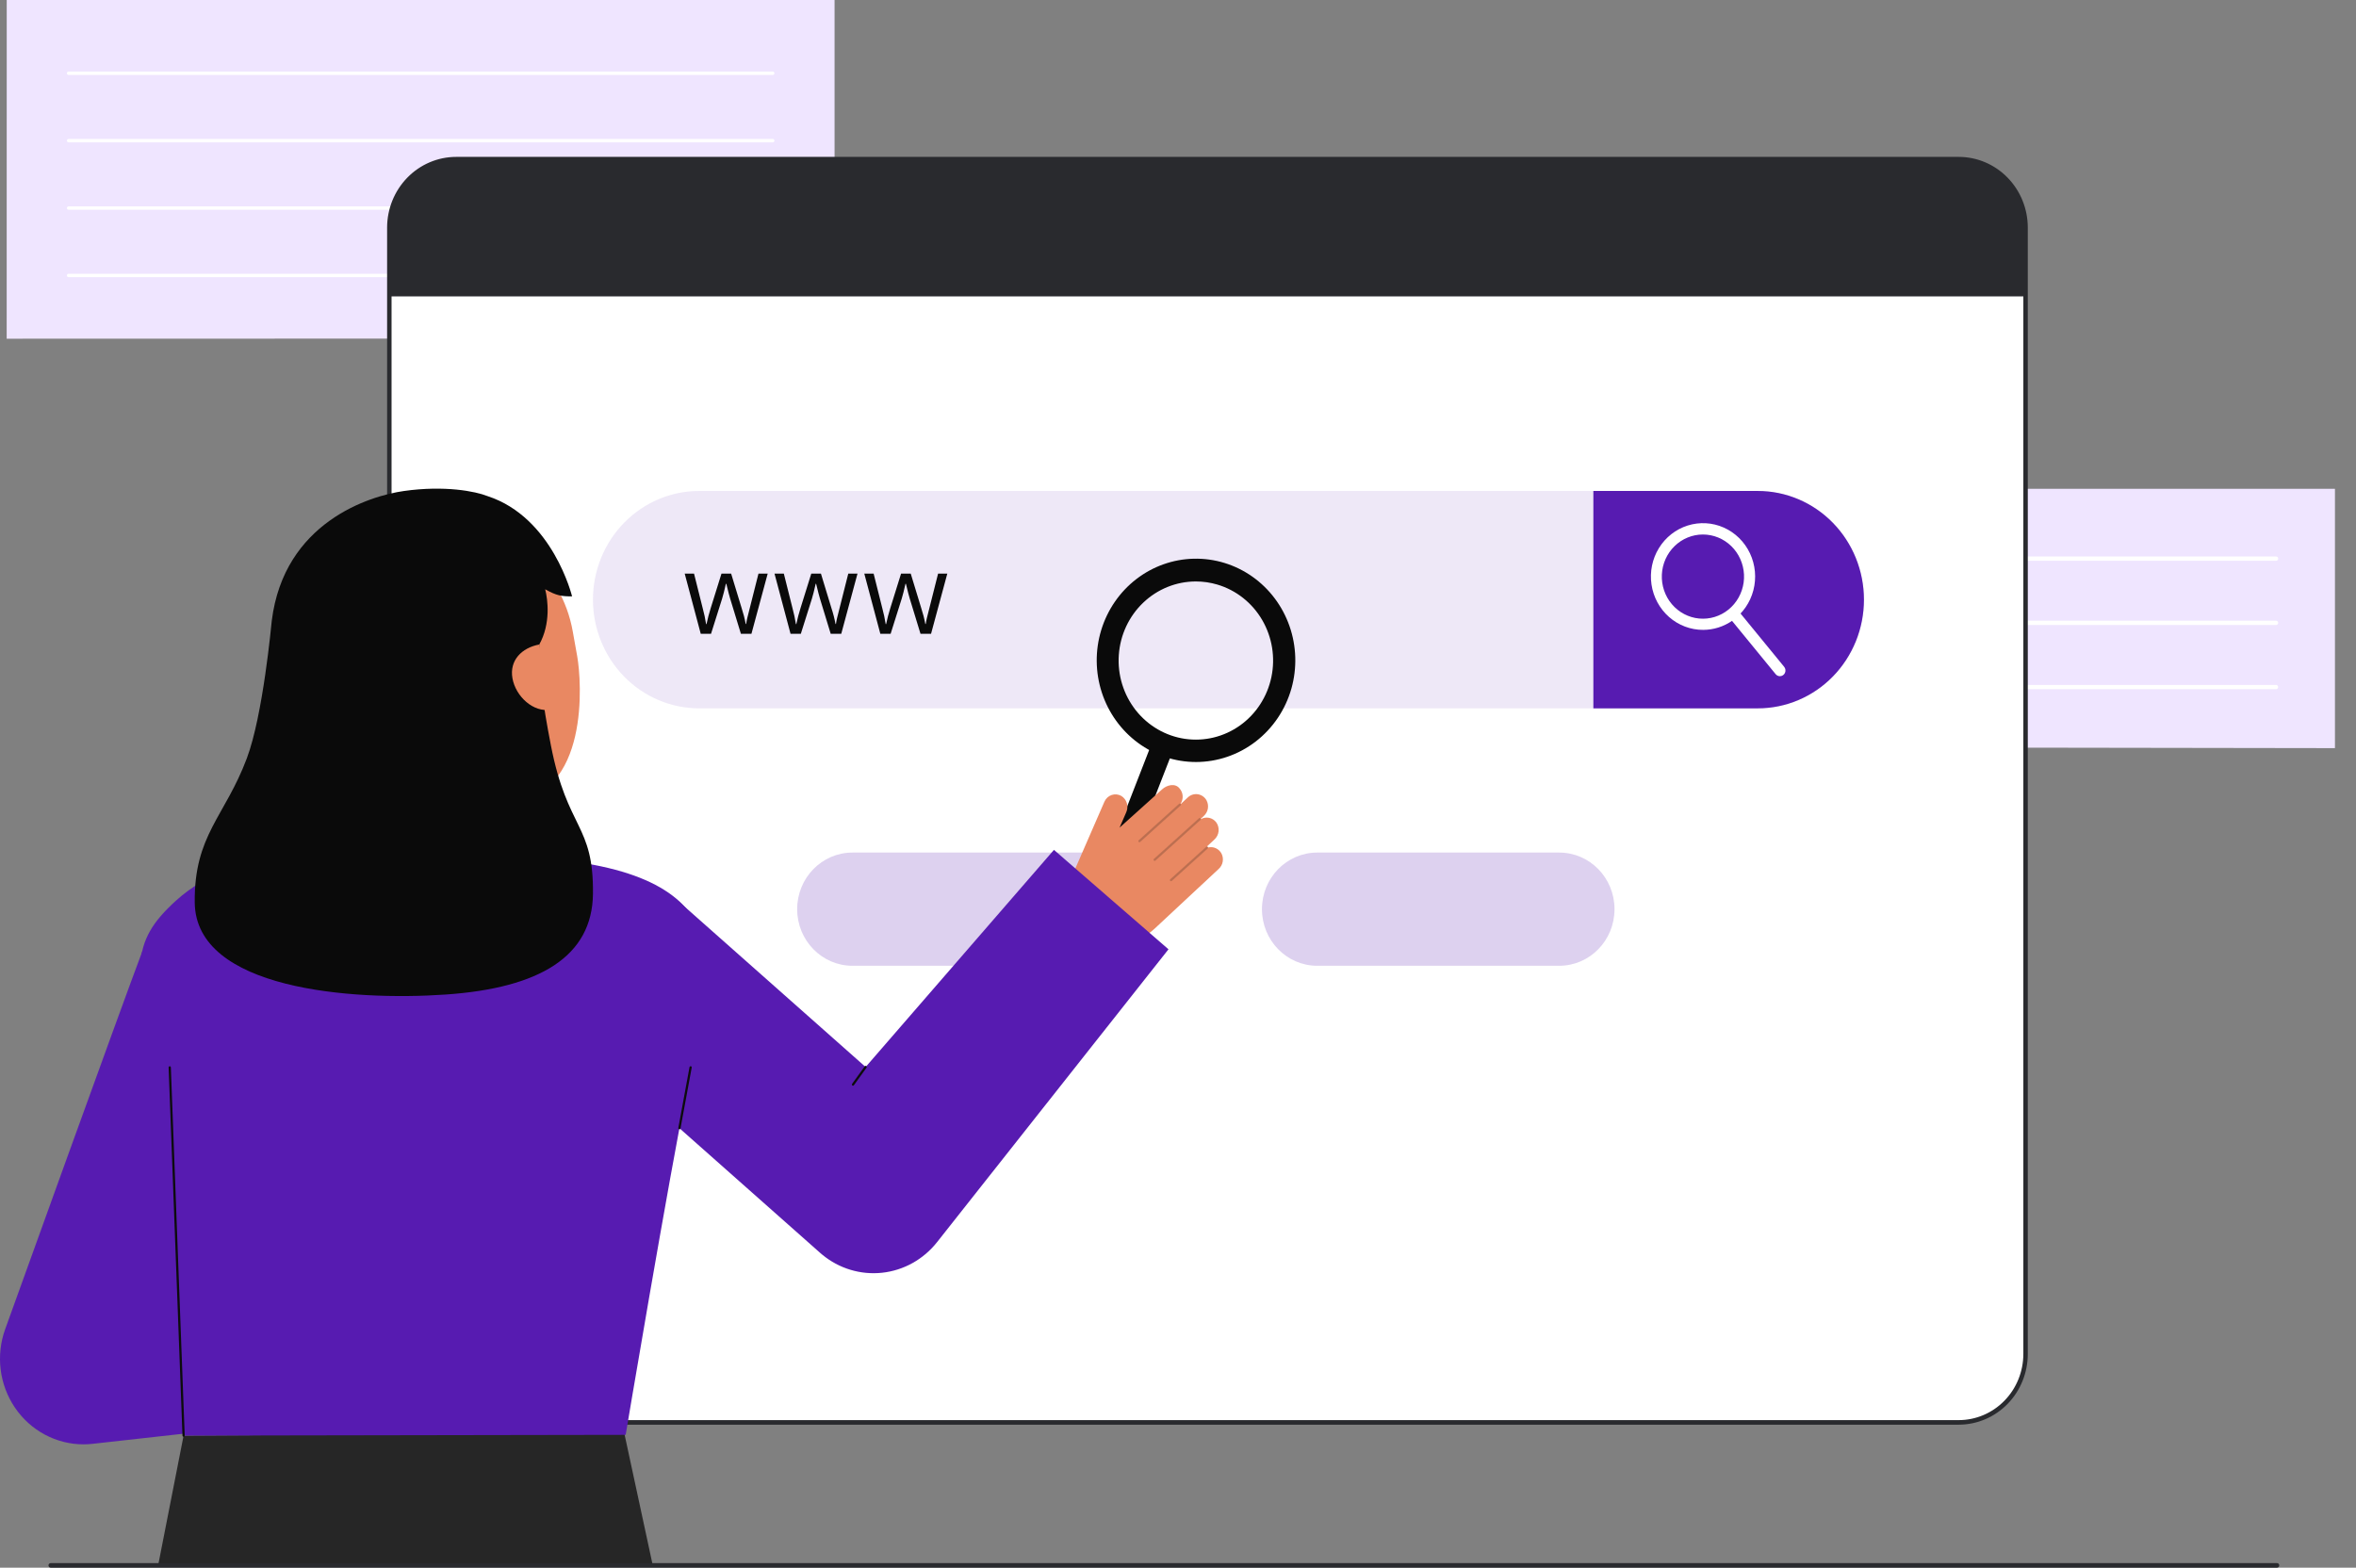 <svg width="828" height="551" viewBox="0 0 828 551" fill="none" xmlns="http://www.w3.org/2000/svg">
<rect x="0" y="0" width="828" height="551" fill="#808080" stroke="none"/>
<g clip-path="url(#clip0_23_3248)">
<path d="M580.172 262.585L820.603 262.949V171.814H580.172V262.585Z" fill="#EFE5FF"/>
<path d="M799.902 197.091H600.873C600.775 197.094 600.676 197.077 600.585 197.041C600.493 197.004 600.409 196.949 600.338 196.879C600.267 196.809 600.211 196.725 600.172 196.632C600.134 196.539 600.114 196.439 600.114 196.339C600.114 196.238 600.134 196.138 600.172 196.045C600.211 195.952 600.267 195.868 600.338 195.798C600.409 195.728 600.493 195.673 600.585 195.636C600.676 195.6 600.775 195.583 600.873 195.586H799.902C800 195.583 800.098 195.6 800.19 195.636C800.282 195.673 800.366 195.728 800.437 195.798C800.508 195.868 800.564 195.952 800.602 196.045C800.641 196.138 800.661 196.238 800.661 196.339C800.661 196.439 800.641 196.539 800.602 196.632C800.564 196.725 800.508 196.809 800.437 196.879C800.366 196.949 800.282 197.004 800.19 197.041C800.098 197.077 800 197.094 799.902 197.091Z" fill="white"/>
<path d="M799.902 219.663H600.873C600.775 219.666 600.676 219.649 600.585 219.613C600.493 219.577 600.409 219.522 600.338 219.452C600.267 219.381 600.211 219.297 600.172 219.204C600.134 219.112 600.114 219.012 600.114 218.911C600.114 218.81 600.134 218.71 600.172 218.617C600.211 218.524 600.267 218.44 600.338 218.37C600.409 218.3 600.493 218.245 600.585 218.209C600.676 218.172 600.775 218.155 600.873 218.159H799.902C800 218.155 800.098 218.172 800.19 218.209C800.282 218.245 800.366 218.3 800.437 218.37C800.508 218.44 800.564 218.524 800.602 218.617C800.641 218.71 800.661 218.81 800.661 218.911C800.661 219.012 800.641 219.112 800.602 219.204C800.564 219.297 800.508 219.381 800.437 219.452C800.366 219.522 800.282 219.577 800.19 219.613C800.098 219.649 800 219.666 799.902 219.663Z" fill="white"/>
<path d="M799.902 242.235H681.698C681.503 242.235 681.316 242.155 681.178 242.014C681.04 241.873 680.963 241.682 680.963 241.482C680.963 241.282 681.04 241.091 681.178 240.95C681.316 240.809 681.503 240.729 681.698 240.729H799.902C800.096 240.729 800.283 240.809 800.421 240.95C800.559 241.091 800.637 241.282 800.637 241.482C800.637 241.682 800.559 241.873 800.421 242.014C800.283 242.155 800.096 242.235 799.902 242.235Z" fill="white"/>
<path d="M293.303 118.973L2.345 119.046L2.367 0H293.303V118.973Z" fill="#EFE5FF"/>
<path d="M271.574 26.341H24.096C23.941 26.341 23.793 26.278 23.683 26.166C23.573 26.054 23.512 25.901 23.512 25.743C23.512 25.584 23.573 25.432 23.683 25.319C23.793 25.207 23.941 25.144 24.096 25.144H271.574C271.729 25.144 271.878 25.207 271.987 25.319C272.097 25.432 272.158 25.584 272.158 25.743C272.158 25.901 272.097 26.054 271.987 26.166C271.878 26.278 271.729 26.341 271.574 26.341Z" fill="white"/>
<path d="M271.574 50.034H24.096C23.941 50.034 23.793 49.971 23.683 49.859C23.573 49.747 23.512 49.594 23.512 49.436C23.512 49.277 23.573 49.124 23.683 49.012C23.793 48.9 23.941 48.837 24.096 48.837H271.574C271.729 48.837 271.878 48.9 271.987 49.012C272.097 49.124 272.158 49.277 272.158 49.436C272.158 49.594 272.097 49.747 271.987 49.859C271.878 49.971 271.729 50.034 271.574 50.034Z" fill="white"/>
<path d="M271.574 73.727H24.096C23.941 73.727 23.793 73.664 23.683 73.551C23.573 73.439 23.512 73.287 23.512 73.128C23.512 72.969 23.573 72.817 23.683 72.705C23.793 72.592 23.941 72.529 24.096 72.529H271.574C271.729 72.529 271.878 72.592 271.987 72.705C272.097 72.817 272.158 72.969 272.158 73.128C272.158 73.287 272.097 73.439 271.987 73.551C271.878 73.664 271.729 73.727 271.574 73.727Z" fill="white"/>
<path d="M148.17 97.42H24.096C23.941 97.42 23.793 97.357 23.683 97.245C23.573 97.132 23.512 96.98 23.512 96.821C23.512 96.663 23.573 96.51 23.683 96.398C23.793 96.286 23.941 96.223 24.096 96.223H148.17C148.326 96.223 148.474 96.286 148.584 96.398C148.694 96.51 148.755 96.663 148.755 96.821C148.755 96.98 148.694 97.132 148.584 97.245C148.474 97.357 148.326 97.42 148.17 97.42Z" fill="white"/>
<path d="M688.393 55.944H160.31C147.341 55.944 136.828 66.709 136.828 79.988V475.897C136.828 489.176 147.341 499.941 160.31 499.941H688.393C701.361 499.941 711.874 489.176 711.874 475.897V79.988C711.874 66.709 701.361 55.944 688.393 55.944Z" fill="white"/>
<path d="M688.392 500.742H160.31C153.877 500.735 147.709 498.115 143.16 493.457C138.612 488.799 136.053 482.483 136.046 475.896V79.987C136.053 73.4 138.612 67.085 143.161 62.427C147.709 57.769 153.877 55.149 160.31 55.142H688.392C694.825 55.149 700.992 57.769 705.541 62.427C710.09 67.085 712.648 73.4 712.656 79.987V475.896C712.648 482.484 710.09 488.799 705.541 493.457C700.992 498.115 694.825 500.735 688.392 500.742ZM160.31 56.745C154.292 56.751 148.522 59.202 144.267 63.56C140.011 67.917 137.618 73.825 137.611 79.987V475.896C137.618 482.059 140.011 487.966 144.267 492.324C148.522 496.681 154.292 499.132 160.31 499.139H688.392C694.41 499.132 700.179 496.681 704.434 492.324C708.69 487.966 711.083 482.059 711.09 475.896V79.987C711.083 73.825 708.69 67.917 704.434 63.56C700.179 59.202 694.41 56.751 688.392 56.745H160.31Z" fill="#292A2E"/>
<path d="M711.873 79.987V104.182H136.831V79.987C136.831 73.61 139.305 67.494 143.708 62.985C148.112 58.476 154.084 55.943 160.312 55.943H688.392C694.619 55.943 700.592 58.476 704.995 62.985C709.399 67.494 711.873 73.61 711.873 79.987Z" fill="#292A2E"/>
<path opacity="0.2" d="M384.634 299.657H299.588C288.858 299.657 280.159 308.565 280.159 319.552C280.159 330.54 288.858 339.447 299.588 339.447H384.634C395.364 339.447 404.063 330.54 404.063 319.552C404.063 308.565 395.364 299.657 384.634 299.657Z" fill="#571BB1"/>
<path opacity="0.2" d="M547.981 299.657H462.936C452.205 299.657 443.507 308.565 443.507 319.552C443.507 330.54 452.205 339.447 462.936 339.447H547.981C558.711 339.447 567.41 330.54 567.41 319.552C567.41 308.565 558.711 299.657 547.981 299.657Z" fill="#571BB1"/>
<path opacity="0.1" d="M655.075 210.761C655.076 215.778 654.111 220.746 652.237 225.381C650.363 230.016 647.615 234.228 644.151 237.776C640.687 241.324 636.574 244.138 632.048 246.058C627.522 247.979 622.67 248.967 617.771 248.967H245.703C240.804 248.967 235.952 247.979 231.426 246.059C226.9 244.139 222.787 241.325 219.322 237.778C215.858 234.231 213.11 230.019 211.235 225.384C209.36 220.749 208.395 215.782 208.395 210.765C208.395 205.748 209.36 200.78 211.235 196.145C213.11 191.511 215.858 187.299 219.322 183.752C222.787 180.204 226.9 177.39 231.426 175.47C235.952 173.551 240.804 172.562 245.703 172.562H617.771C627.664 172.563 637.153 176.588 644.148 183.751C651.144 190.914 655.074 200.63 655.075 210.761Z" fill="#571BB1"/>
<path d="M655.075 210.761C655.076 215.778 654.111 220.746 652.237 225.381C650.363 230.016 647.615 234.228 644.151 237.776C640.687 241.324 636.574 244.138 632.048 246.058C627.522 247.979 622.67 248.967 617.771 248.967H559.976V172.562H617.771C627.664 172.563 637.153 176.588 644.148 183.751C651.144 190.914 655.074 200.63 655.075 210.761Z" fill="#571BB1"/>
<path d="M260.383 222.762L256.596 210.356C256.357 209.597 255.912 207.873 255.258 205.185H255.107C254.605 207.436 254.165 209.172 253.788 210.394L249.888 222.762H246.27L240.635 201.616H243.913C245.244 206.928 246.258 210.973 246.956 213.752C247.461 215.596 247.861 217.47 248.153 219.362H248.303C248.442 218.629 248.665 217.68 248.972 216.516C249.28 215.352 249.547 214.429 249.773 213.748L253.561 201.612H256.952L260.646 213.748C261.25 215.57 261.728 217.433 262.077 219.324H262.228C262.326 218.603 262.461 217.888 262.634 217.182C262.853 216.217 264.162 211.027 266.562 201.612H269.803L264.09 222.758L260.383 222.762Z" fill="#0A0A0A"/>
<path d="M291.943 222.762L288.155 210.356C287.917 209.597 287.471 207.873 286.818 205.185H286.668C286.165 207.436 285.725 209.172 285.349 210.394L281.448 222.762H277.83L272.195 201.616H275.473C276.804 206.928 277.819 210.973 278.516 213.752C279.022 215.596 279.421 217.47 279.712 219.362H279.863C280.002 218.629 280.225 217.68 280.533 216.516C280.84 215.352 281.107 214.429 281.333 213.748L285.121 201.612H288.512L292.205 213.748C292.81 215.57 293.289 217.433 293.638 219.324H293.789C293.886 218.603 294.021 217.888 294.193 217.182C294.413 216.217 295.722 211.027 298.122 201.612H301.363L295.654 222.758L291.943 222.762Z" fill="#0A0A0A"/>
<path d="M323.503 222.762L319.716 210.356C319.477 209.597 319.031 207.873 318.378 205.185H318.227C317.725 207.436 317.285 209.172 316.908 210.394L313.005 222.762H309.386L303.751 201.616H307.03C308.361 206.928 309.376 210.973 310.073 213.752C310.578 215.596 310.978 217.47 311.27 219.362H311.42C311.559 218.629 311.782 217.68 312.089 216.516C312.396 215.352 312.663 214.429 312.89 213.748L316.677 201.612H320.069L323.767 213.753C324.371 215.575 324.85 217.439 325.199 219.329H325.35C325.447 218.608 325.582 217.894 325.755 217.188C325.974 216.223 327.284 211.033 329.684 201.617H332.925L327.211 222.764L323.503 222.762Z" fill="#0A0A0A"/>
<path d="M598.531 221.388C594.146 221.392 589.905 219.785 586.579 216.859C583.254 213.932 581.063 209.881 580.407 205.441C579.75 201.002 580.671 196.468 583.002 192.665C585.333 188.862 588.919 186.041 593.109 184.715C597.298 183.39 601.813 183.647 605.833 185.441C609.853 187.235 613.111 190.446 615.015 194.491C616.919 198.536 617.342 203.146 616.208 207.484C615.074 211.821 612.458 215.598 608.836 218.128C605.798 220.249 602.208 221.385 598.531 221.388ZM598.474 187.866C594.759 187.868 591.188 189.335 588.501 191.963C585.814 194.59 584.219 198.176 584.047 201.976C583.874 205.776 585.137 209.498 587.574 212.37C590.011 215.241 593.434 217.041 597.132 217.397C600.831 217.752 604.522 216.635 607.437 214.277C610.353 211.92 612.27 208.503 612.791 204.737C613.311 200.97 612.395 197.143 610.233 194.05C608.07 190.957 604.827 188.835 601.178 188.126C600.286 187.953 599.381 187.866 598.474 187.866Z" fill="white"/>
<path d="M625.535 237.665C625.249 237.666 624.967 237.602 624.707 237.478C624.448 237.354 624.218 237.174 624.035 236.949L607.716 217.011C607.383 216.603 607.221 216.077 607.267 215.548C607.312 215.018 607.561 214.529 607.959 214.188C608.357 213.846 608.871 213.681 609.388 213.727C609.905 213.774 610.382 214.029 610.716 214.436L627.034 234.375C627.274 234.667 627.426 235.023 627.475 235.401C627.523 235.779 627.465 236.163 627.308 236.509C627.151 236.854 626.9 237.147 626.586 237.352C626.272 237.556 625.908 237.665 625.535 237.665Z" fill="white"/>
<path d="M29.348 507.655C24.619 507.654 19.96 506.484 15.767 504.243C11.575 502.002 7.974 498.757 5.27 494.784C2.566 490.811 0.84 486.228 0.238 481.425C-0.364 476.622 0.176 471.741 1.813 467.198C3.473 462.586 42.571 354.012 49.984 334.447L104.712 356.189C100.544 367.189 85.443 408.882 73.311 442.469L93.466 440.224L99.81 499.982L32.524 507.473C31.469 507.592 30.409 507.653 29.348 507.655Z" fill="#571BB1"/>
<path d="M64.522 504.581L55.572 550.199H229.411L219.398 503.713L64.522 504.581Z" fill="#262626"/>
<path d="M102.109 300.714C87.585 301.817 72.775 306.65 61.87 316.534C45.421 331.442 46.885 340.763 55.096 382.05C62.161 417.576 59.359 433.099 64.085 498.654C64.224 500.585 64.522 504.58 64.522 504.58L219.89 504.315C219.89 504.315 234.448 417.342 242.486 377.227C248.598 346.73 264.653 309.708 196.961 302.246C196.782 302.228 142.491 297.648 102.109 300.714Z" fill="#571BB1"/>
<path d="M420.32 267.829C413.001 267.826 405.868 265.468 399.93 261.086C393.993 256.705 389.551 250.523 387.232 243.415C384.914 236.307 384.837 228.632 387.012 221.476C389.188 214.321 393.505 208.047 399.353 203.542C405.202 199.036 412.286 196.528 419.603 196.372C426.92 196.216 434.1 198.419 440.127 202.671C446.154 206.922 450.723 213.006 453.188 220.063C455.653 227.119 455.888 234.79 453.862 241.991C451.756 249.436 447.347 255.979 441.299 260.638C435.25 265.297 427.888 267.821 420.32 267.829ZM420.295 204.369C413.426 204.364 406.81 207.027 401.782 211.82C396.754 216.613 393.687 223.179 393.2 230.196C392.713 237.213 394.842 244.157 399.158 249.63C403.474 255.103 409.656 258.697 416.457 259.687C423.258 260.677 430.173 258.99 435.807 254.967C441.442 250.943 445.377 244.881 446.82 238.004C448.263 231.126 447.105 223.945 443.581 217.906C440.057 211.868 434.429 207.423 427.83 205.466C425.381 204.74 422.845 204.371 420.295 204.369Z" fill="#0A0A0A"/>
<path d="M390.852 311.866C390.213 311.865 389.584 311.705 389.019 311.398C388.455 311.092 387.972 310.648 387.613 310.106C387.255 309.564 387.031 308.941 386.963 308.29C386.894 307.64 386.981 306.982 387.218 306.374L405.018 260.644C405.413 259.673 406.166 258.9 407.112 258.492C408.059 258.084 409.125 258.073 410.079 258.462C411.034 258.851 411.8 259.609 412.214 260.572C412.627 261.535 412.654 262.626 412.289 263.61L394.489 309.34C394.199 310.085 393.698 310.725 393.049 311.175C392.401 311.625 391.636 311.866 390.852 311.866Z" fill="#0A0A0A"/>
<path d="M377.224 306.849L388.14 281.777C388.38 281.226 388.729 280.732 389.166 280.327C389.602 279.922 390.116 279.614 390.675 279.424C391.234 279.233 391.826 279.164 392.412 279.221C392.999 279.277 393.567 279.458 394.082 279.752C395.016 280.325 395.709 281.232 396.026 282.299C396.343 283.365 396.262 284.514 395.799 285.523L393.459 290.899L408.397 277.452C410.032 275.929 412.992 275.127 414.542 277.118C415.187 277.845 415.572 278.773 415.636 279.753C415.699 280.733 415.436 281.705 414.89 282.512C414.908 282.524 414.924 282.538 414.939 282.554C414.949 282.568 414.957 282.583 414.964 282.598L417.486 280.246C417.954 279.811 418.51 279.488 419.114 279.301C419.719 279.114 420.357 279.067 420.981 279.165C421.606 279.262 422.201 279.5 422.724 279.863C423.247 280.226 423.685 280.703 424.005 281.261C424.491 282.15 424.665 283.183 424.497 284.187C424.329 285.192 423.829 286.106 423.081 286.779L422.008 287.78C422.021 287.824 422.027 287.871 422.025 287.918C422.903 287.415 423.928 287.247 424.916 287.446C425.903 287.645 426.79 288.198 427.416 289.004C428.077 289.908 428.38 291.033 428.266 292.155C428.151 293.277 427.628 294.314 426.8 295.059L424.135 297.543C424.197 297.535 424.26 297.542 424.318 297.564C424.377 297.586 424.43 297.622 424.472 297.669C424.519 297.727 424.549 297.798 424.559 297.873C425.462 297.647 426.414 297.732 427.266 298.113C428.118 298.494 428.825 299.152 429.277 299.984C429.734 300.869 429.887 301.886 429.709 302.871C429.532 303.855 429.035 304.75 428.299 305.409L405.808 326.376C402.662 329.309 398.731 331.214 394.521 331.845C390.311 332.476 386.012 331.805 382.177 329.919C378.869 328.292 376.312 325.409 375.047 321.882C373.783 318.355 373.912 314.462 375.405 311.03L377.224 306.849Z" fill="#E98862"/>
<g opacity="0.2">
<path d="M400.167 295.894C400.237 295.972 400.333 296.018 400.435 296.024C400.538 296.029 400.638 295.993 400.715 295.923L414.906 283.116C414.945 283.082 414.976 283.039 414.999 282.992C415.022 282.945 415.035 282.893 415.038 282.841C415.041 282.788 415.034 282.736 415.018 282.686C415.001 282.636 414.975 282.59 414.941 282.551C414.907 282.511 414.866 282.479 414.819 282.456C414.773 282.433 414.723 282.419 414.672 282.416C414.62 282.413 414.569 282.42 414.52 282.437C414.472 282.454 414.427 282.481 414.388 282.515L400.199 295.322C400.16 295.357 400.128 295.399 400.106 295.447C400.083 295.494 400.07 295.545 400.067 295.598C400.064 295.65 400.071 295.703 400.087 295.753C400.104 295.803 400.13 295.849 400.164 295.888L400.167 295.894Z" fill="#0C0C0C"/>
</g>
<g opacity="0.2">
<path d="M405.511 302.459C405.58 302.537 405.676 302.583 405.779 302.588C405.881 302.594 405.982 302.558 406.059 302.488L421.896 288.195C421.935 288.161 421.966 288.118 421.989 288.071C422.011 288.024 422.024 287.972 422.028 287.92C422.031 287.867 422.024 287.815 422.007 287.765C421.991 287.715 421.964 287.669 421.93 287.63C421.86 287.553 421.763 287.507 421.661 287.5C421.558 287.494 421.457 287.527 421.378 287.594L405.54 301.886C405.502 301.921 405.47 301.963 405.448 302.011C405.425 302.058 405.412 302.109 405.409 302.162C405.406 302.214 405.413 302.267 405.429 302.317C405.446 302.367 405.472 302.413 405.506 302.452L405.511 302.459Z" fill="#0C0C0C"/>
</g>
<g opacity="0.2">
<path d="M411.258 309.603C411.328 309.68 411.424 309.727 411.526 309.732C411.629 309.738 411.729 309.702 411.806 309.632L424.439 298.232C424.478 298.197 424.509 298.155 424.532 298.107C424.554 298.06 424.567 298.009 424.571 297.956C424.574 297.904 424.567 297.851 424.55 297.801C424.534 297.751 424.507 297.705 424.473 297.666C424.439 297.626 424.398 297.594 424.352 297.571C424.306 297.548 424.256 297.534 424.204 297.531C424.153 297.528 424.102 297.535 424.053 297.552C424.004 297.569 423.959 297.596 423.921 297.631L411.288 309.031C411.249 309.066 411.218 309.108 411.195 309.155C411.173 309.202 411.159 309.254 411.156 309.306C411.153 309.359 411.16 309.412 411.177 309.461C411.193 309.511 411.219 309.557 411.254 309.597L411.258 309.603Z" fill="#0C0C0C"/>
</g>
<path d="M370.402 298.71L304.218 375.027L237.342 315.781L198.934 361.24L287.716 439.894L288.315 440.424C288.524 440.605 288.734 440.785 288.945 440.961C294.863 445.864 302.44 448.159 310.009 447.341C317.579 446.523 324.522 442.66 329.309 436.601L410.654 333.654L370.402 298.71Z" fill="#571BB1"/>
<path d="M196.961 302.25C196.781 302.226 191.85 321.229 153.364 318.272C126.72 316.228 120.224 297.658 119.613 297.658C122.486 297.032 127.151 296.383 128.427 295.686C132.622 293.378 135.678 290.568 137.217 284.537C138.42 279.822 139.032 261.667 139.032 252.559L180.031 261.992C179.459 272.267 175.46 296.087 189.478 300.302C191.81 301 194.323 301.641 196.961 302.25Z" fill="#E98862"/>
<path d="M178.614 282.193C162.452 283.499 141.69 276.511 137.746 254.43L134.187 234.507C130.243 212.426 138.373 192.405 158.676 188.603C178.979 184.801 197.352 199.859 201.295 221.94L202.871 230.756C204.381 239.232 207.449 279.863 178.614 282.193Z" fill="#E98862"/>
<path d="M193.598 261.922C190.697 246.996 189.367 237.037 189.521 226.531C193.607 219.191 192.533 210.767 191.604 207.127C195.609 209.365 197.284 209.612 201.053 209.612C201.053 209.612 194.295 181.84 171.326 174.367C167.1 172.684 156.319 170.557 142 172.568C129.821 174.279 99.799 183.604 95.507 218.212V218.232C95.364 219.38 92.482 251.268 86.736 266.567C79.01 287.134 68.165 293.524 68.439 317.253C68.793 347.777 123.593 351.84 156.65 349.557C189.707 347.273 208.153 336.144 208.394 314.147C208.66 289.493 199.403 291.784 193.598 261.922Z" fill="#0A0A0A"/>
<path d="M193.607 249.408C187.437 250.563 181.228 244.741 180.1 238.423C178.972 232.105 183.351 227.683 189.521 226.528L193.607 249.408Z" fill="#E98862"/>
<path d="M238.774 396.933C238.749 396.933 238.725 396.931 238.701 396.926C238.65 396.916 238.602 396.897 238.559 396.868C238.516 396.839 238.479 396.802 238.449 396.758C238.42 396.715 238.4 396.666 238.389 396.615C238.379 396.563 238.378 396.51 238.388 396.458L242.326 375.091C242.334 375.037 242.352 374.986 242.38 374.94C242.407 374.894 242.444 374.854 242.487 374.823C242.529 374.792 242.578 374.77 242.63 374.758C242.681 374.747 242.734 374.746 242.786 374.756C242.838 374.766 242.887 374.786 242.931 374.816C242.974 374.846 243.012 374.885 243.041 374.93C243.07 374.975 243.089 375.026 243.099 375.079C243.108 375.132 243.107 375.186 243.095 375.239L239.157 396.608C239.14 396.699 239.092 396.782 239.022 396.841C238.953 396.9 238.865 396.933 238.774 396.933Z" fill="#0C0C0C"/>
<path d="M64.522 504.982C64.421 504.982 64.324 504.942 64.251 504.87C64.178 504.799 64.135 504.701 64.131 504.597L59.263 375.179C59.261 375.126 59.269 375.074 59.286 375.024C59.304 374.975 59.331 374.93 59.366 374.891C59.401 374.852 59.443 374.821 59.49 374.799C59.536 374.777 59.587 374.764 59.638 374.762C59.741 374.763 59.839 374.803 59.914 374.874C59.99 374.946 60.036 375.043 60.045 375.148L64.914 504.566C64.916 504.619 64.908 504.671 64.89 504.721C64.872 504.77 64.845 504.815 64.81 504.854C64.775 504.893 64.733 504.924 64.686 504.946C64.639 504.968 64.589 504.98 64.537 504.982H64.522Z" fill="#0C0C0C"/>
<path d="M299.777 381.601C299.704 381.601 299.633 381.58 299.571 381.541C299.51 381.502 299.46 381.446 299.427 381.38C299.395 381.313 299.381 381.239 299.387 381.164C299.394 381.09 299.42 381.02 299.464 380.96L303.907 374.789C303.97 374.705 304.062 374.65 304.163 374.635C304.265 374.621 304.368 374.647 304.45 374.709C304.533 374.772 304.588 374.865 304.605 374.968C304.621 375.072 304.597 375.178 304.538 375.264L300.09 381.438C300.054 381.489 300.007 381.53 299.952 381.558C299.898 381.586 299.838 381.601 299.777 381.601Z" fill="#0C0C0C"/>
<path d="M17.818 551H800.245C800.453 551 800.652 550.915 800.799 550.765C800.945 550.615 801.028 550.411 801.028 550.198C801.028 549.986 800.945 549.782 800.799 549.632C800.652 549.481 800.453 549.397 800.245 549.397H17.818C17.611 549.397 17.412 549.481 17.265 549.632C17.118 549.782 17.036 549.986 17.036 550.198C17.036 550.411 17.118 550.615 17.265 550.765C17.412 550.915 17.611 551 17.818 551Z" fill="#292A2E"/>
</g>
<defs>
<clipPath id="clip0_23_3248">
<rect width="828" height="551" fill="white"/>
</clipPath>
</defs>
</svg>
